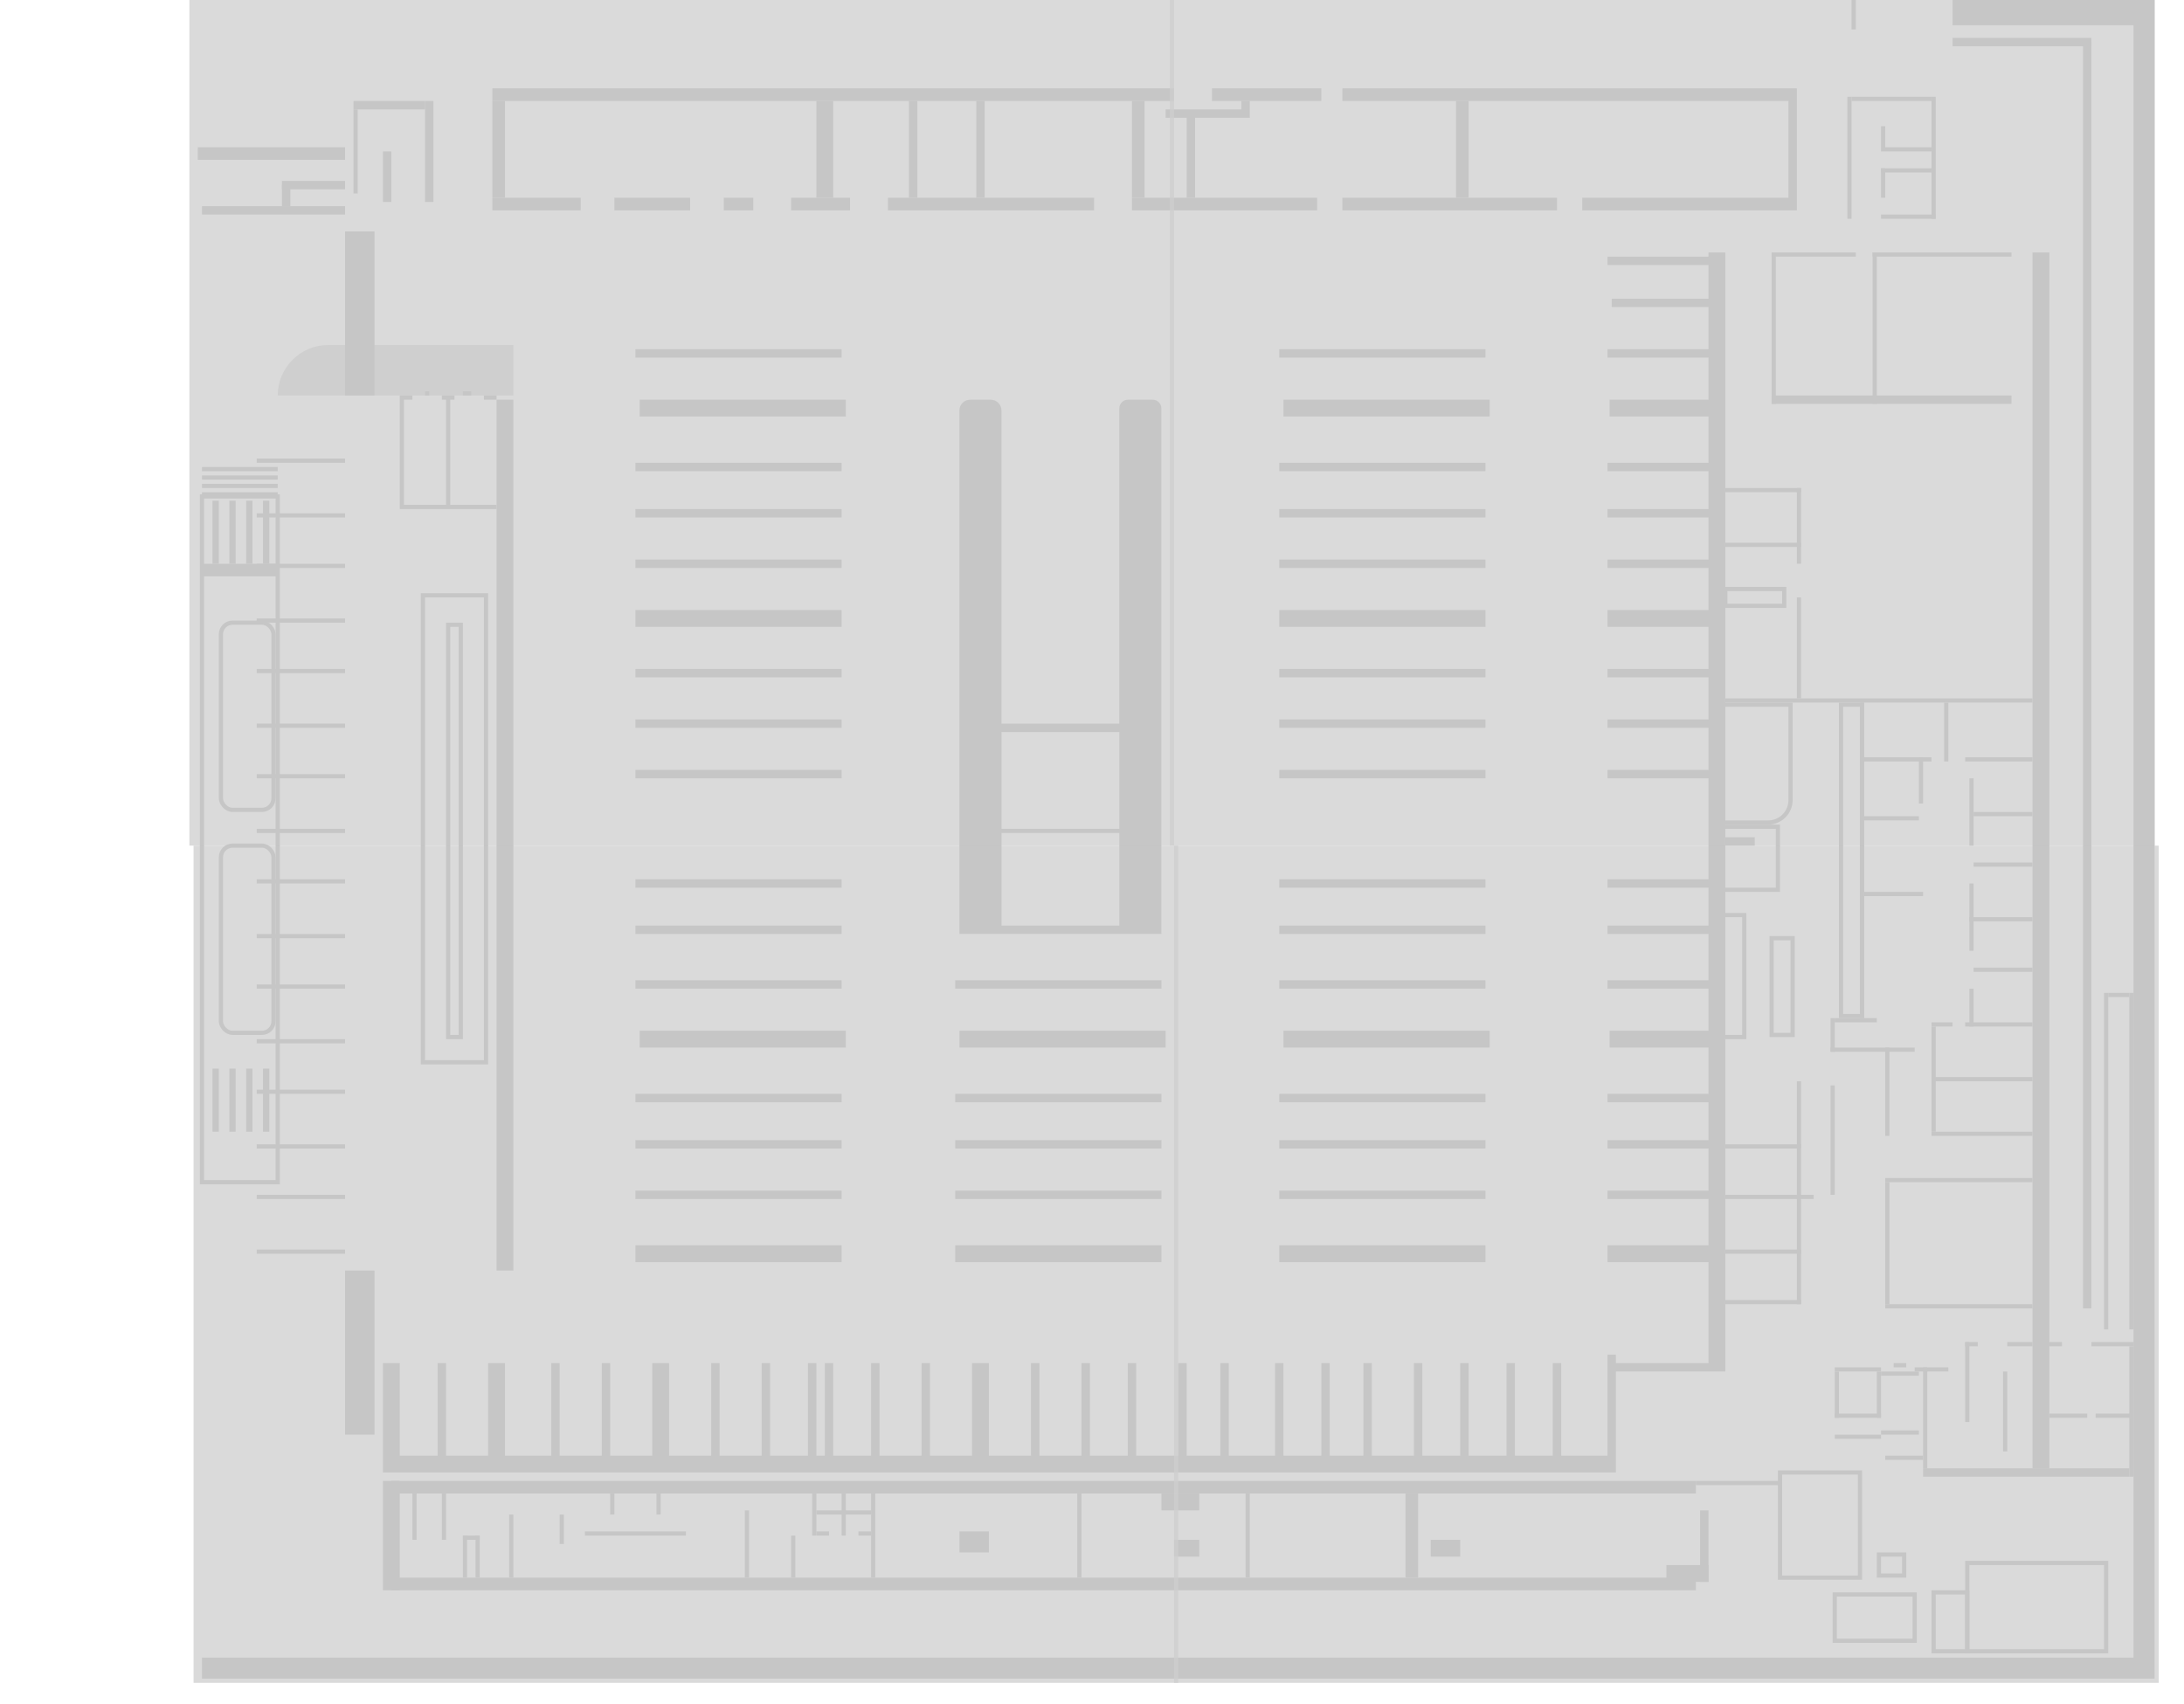 <?xml version="1.0" encoding="UTF-8"?>
<svg xmlns="http://www.w3.org/2000/svg" viewBox="0 0 519 405">
  <defs>
    <style>
      .cls-1 {
        fill: none;
        stroke: #adadad;
        stroke-miterlimit: 10;
      }

      .cls-2 {
        opacity: .54;
      }

      .cls-2, .cls-3 {
        fill: #adadad;
      }

      .cls-4 {
        fill: #cecece;
        opacity: .76;
      }
    </style>
  </defs>
  <g id="cls-1">
    <rect class="cls-3" x="82" y="55" width="7" height="39"/>
    <rect class="cls-3" x="82" y="302" width="7" height="39"/>
    <rect class="cls-3" x="47" y="35" width="35" height="3"/>
    <rect class="cls-3" x="340.5" y="202.5" width="289" height="4" transform="translate(689.5 -280.5) rotate(90)"/>
    <rect class="cls-3" x="345.5" y="159.5" width="301" height="2" transform="translate(656.5 -335.5) rotate(90)"/>
    <rect class="cls-3" x="16.5" y="196.5" width="207" height="4" transform="translate(318.5 78.5) rotate(90)"/>
    <rect class="cls-3" x="93" y="375" width="310" height="3"/>
    <rect class="cls-3" x="93" y="352" width="310" height="3"/>
    <rect class="cls-3" x="152" y="95" width="49" height="4"/>
    <rect class="cls-3" x="151" y="83" width="49" height="2"/>
    <rect class="cls-3" x="151" y="110" width="49" height="2"/>
    <rect class="cls-3" x="151" y="121" width="49" height="2"/>
    <rect class="cls-3" x="43.75" y="125.75" width="15" height="1.5" transform="translate(177.75 75.25) rotate(90)"/>
    <rect class="cls-3" x="47.75" y="125.75" width="15" height="1.5" transform="translate(181.75 71.25) rotate(90)"/>
    <rect class="cls-3" x="51.75" y="125.75" width="15" height="1.5" transform="translate(185.75 67.25) rotate(90)"/>
    <rect class="cls-3" x="55.75" y="125.75" width="15" height="1.5" transform="translate(189.75 63.25) rotate(90)"/>
    <rect class="cls-3" x="43.75" y="260.75" width="15" height="1.5" transform="translate(312.75 210.25) rotate(90)"/>
    <rect class="cls-3" x="47.75" y="260.75" width="15" height="1.5" transform="translate(316.75 206.25) rotate(90)"/>
    <rect class="cls-3" x="51.75" y="260.75" width="15" height="1.5" transform="translate(320.75 202.25) rotate(90)"/>
    <rect class="cls-3" x="55.75" y="260.75" width="15" height="1.5" transform="translate(324.75 198.25) rotate(90)"/>
    <rect class="cls-3" x="151" y="133" width="49" height="2"/>
    <rect class="cls-3" x="151" y="159" width="49" height="2"/>
    <rect class="cls-3" x="151" y="171" width="49" height="2"/>
    <rect class="cls-3" x="151" y="183" width="49" height="2"/>
    <rect class="cls-3" x="151" y="209" width="49" height="2"/>
    <rect class="cls-3" x="151" y="220" width="49" height="2"/>
    <rect class="cls-3" x="151" y="233" width="49" height="2"/>
    <rect class="cls-3" x="151" y="260" width="49" height="2"/>
    <rect class="cls-3" x="151" y="271" width="49" height="2"/>
    <rect class="cls-3" x="151" y="283" width="49" height="2"/>
    <rect class="cls-3" x="457" y="349" width="49" height="2"/>
    <rect class="cls-3" x="151" y="145" width="49" height="4"/>
    <rect class="cls-3" x="152" y="245" width="49" height="4"/>
    <rect class="cls-3" x="151" y="296" width="49" height="4"/>
    <rect class="cls-3" x="305" y="95" width="49" height="4"/>
    <rect class="cls-3" x="304" y="83" width="49" height="2"/>
    <rect class="cls-3" x="304" y="110" width="49" height="2"/>
    <rect class="cls-3" x="304" y="121" width="49" height="2"/>
    <rect class="cls-3" x="304" y="133" width="49" height="2"/>
    <rect class="cls-3" x="304" y="159" width="49" height="2"/>
    <rect class="cls-3" x="304" y="171" width="49" height="2"/>
    <rect class="cls-3" x="304" y="183" width="49" height="2"/>
    <rect class="cls-3" x="304" y="209" width="49" height="2"/>
    <rect class="cls-3" x="304" y="220" width="49" height="2"/>
    <rect class="cls-3" x="304" y="233" width="49" height="2"/>
    <rect class="cls-3" x="304" y="260" width="49" height="2"/>
    <rect class="cls-3" x="304" y="271" width="49" height="2"/>
    <rect class="cls-3" x="304" y="283" width="49" height="2"/>
    <rect class="cls-3" x="304" y="145" width="49" height="4"/>
    <rect class="cls-3" x="305" y="245" width="49" height="4"/>
    <rect class="cls-3" x="304" y="296" width="49" height="4"/>
    <rect class="cls-3" x="346.75" y="335.25" width="24.5" height="2" transform="translate(695.25 -22.75) rotate(90)"/>
    <rect class="cls-3" x="357.75" y="335.25" width="24.5" height="2" transform="translate(706.25 -33.75) rotate(90)"/>
    <rect class="cls-3" x="335.75" y="335.25" width="24.5" height="2" transform="translate(684.25 -11.75) rotate(90)"/>
    <rect class="cls-3" x="324.75" y="335.25" width="24.5" height="2" transform="translate(673.25 -.75) rotate(90)"/>
    <rect class="cls-3" x="302.75" y="335.25" width="24.5" height="2" transform="translate(651.25 21.25) rotate(90)"/>
    <rect class="cls-3" x="312.75" y="335.25" width="24.5" height="2" transform="translate(661.25 11.25) rotate(90)"/>
    <rect class="cls-3" x="291.75" y="335.25" width="24.5" height="2" transform="translate(640.25 32.25) rotate(90)"/>
    <rect class="cls-3" x="278.75" y="335.25" width="24.5" height="2" transform="translate(627.25 45.25) rotate(90)"/>
    <rect class="cls-3" x="268.75" y="335.25" width="24.5" height="2" transform="translate(617.25 55.25) rotate(90)"/>
    <rect class="cls-3" x="245.75" y="335.25" width="24.5" height="2" transform="translate(594.25 78.25) rotate(90)"/>
    <rect class="cls-3" x="256.75" y="335.25" width="24.5" height="2" transform="translate(605.25 67.25) rotate(90)"/>
    <rect class="cls-3" x="233.75" y="335.25" width="24.5" height="2" transform="translate(582.25 90.25) rotate(90)"/>
    <rect class="cls-3" x="195.75" y="335.25" width="24.5" height="2" transform="translate(544.25 128.25) rotate(90)"/>
    <rect class="cls-3" x="207.75" y="335.25" width="24.5" height="2" transform="translate(556.25 116.25) rotate(90)"/>
    <rect class="cls-3" x="180.75" y="335.25" width="24.5" height="2" transform="translate(529.25 143.25) rotate(90)"/>
    <rect class="cls-3" x="184.75" y="335.25" width="24.5" height="2" transform="translate(533.25 139.25) rotate(90)"/>
    <rect class="cls-3" x="169.75" y="335.25" width="24.5" height="2" transform="translate(518.25 154.25) rotate(90)"/>
    <rect class="cls-3" x="157.75" y="335.25" width="24.5" height="2" transform="translate(506.25 166.25) rotate(90)"/>
    <rect class="cls-3" x="92.75" y="335.25" width="24.5" height="2" transform="translate(441.25 231.25) rotate(90)"/>
    <rect class="cls-3" x="93" y="360" width="11" height="1" transform="translate(459 262) rotate(90)"/>
    <rect class="cls-3" x="100" y="360" width="11" height="1" transform="translate(466 255) rotate(90)"/>
    <rect class="cls-3" x="105.5" y="369.5" width="10" height="1" transform="translate(480.5 259.5) rotate(90)"/>
    <rect class="cls-3" x="108.5" y="369.5" width="10" height="1" transform="translate(483.5 256.5) rotate(90)"/>
    <rect class="cls-3" x="114" y="367" width="15" height="1" transform="translate(489 246) rotate(90)"/>
    <rect class="cls-3" x="130" y="363" width="7" height="1" transform="translate(497 230) rotate(90)"/>
    <rect class="cls-3" x="143" y="357" width="5" height="1" transform="translate(503 212) rotate(90)"/>
    <rect class="cls-3" x="110" y="365" width="4" height="1" transform="translate(224 731) rotate(180)"/>
    <rect class="cls-3" x="154" y="357" width="5" height="1" transform="translate(514 201) rotate(90)"/>
    <rect class="cls-3" x="188.5" y="359.5" width="10" height="1" transform="translate(553.5 166.5) rotate(90)"/>
    <rect class="cls-3" x="195.5" y="359.5" width="10" height="1" transform="translate(560.5 159.5) rotate(90)"/>
    <rect class="cls-3" x="183.5" y="369.5" width="10" height="1" transform="translate(558.5 181.5) rotate(90)"/>
    <rect class="cls-3" x="169.5" y="366.5" width="16" height="1" transform="translate(544.5 189.5) rotate(90)"/>
    <rect class="cls-3" x="197.5" y="364.5" width="20" height="1" transform="translate(572.5 157.5) rotate(90)"/>
    <rect class="cls-3" x="139" y="364" width="24" height="1" transform="translate(302 729) rotate(180)"/>
    <rect class="cls-3" x="194" y="359" width="13" height="1" transform="translate(401 719) rotate(180)"/>
    <rect class="cls-3" x="194" y="364" width="3" height="1" transform="translate(391 729) rotate(180)"/>
    <rect class="cls-3" x="204" y="364" width="3" height="1" transform="translate(411 729) rotate(180)"/>
    <rect class="cls-3" x="119.75" y="335.25" width="24.5" height="2" transform="translate(468.25 204.25) rotate(90)"/>
    <rect class="cls-3" x="131.75" y="335.25" width="24.5" height="2" transform="translate(480.25 192.25) rotate(90)"/>
    <rect class="cls-3" x="144.75" y="334.25" width="24.5" height="4" transform="translate(493.25 179.25) rotate(90)"/>
    <rect class="cls-3" x="220.75" y="334.25" width="24.5" height="4" transform="translate(569.25 103.25) rotate(90)"/>
    <rect class="cls-3" x="105.75" y="334.25" width="24.5" height="4" transform="translate(454.25 218.25) rotate(90)"/>
    <rect class="cls-3" x="80" y="363" width="26" height="4" transform="translate(458 272) rotate(90)"/>
    <rect class="cls-3" x="227" y="233" width="49" height="2"/>
    <rect class="cls-3" x="227" y="260" width="49" height="2"/>
    <rect class="cls-3" x="227" y="271" width="49" height="2"/>
    <rect class="cls-3" x="227" y="283" width="49" height="2"/>
    <rect class="cls-3" x="228" y="245" width="49" height="4"/>
    <rect class="cls-3" x="227" y="296" width="49" height="4"/>
    <rect class="cls-3" x="382.5" y="95" width="24.5" height="4"/>
    <rect class="cls-3" x="382" y="83" width="24.5" height="2"/>
    <rect class="cls-3" x="383" y="71" width="24.5" height="2"/>
    <rect class="cls-3" x="382" y="61" width="24.5" height="2"/>
    <rect class="cls-3" x="382" y="110" width="24.5" height="2"/>
    <rect class="cls-3" x="382" y="121" width="24.5" height="2"/>
    <rect class="cls-3" x="382" y="133" width="24.5" height="2"/>
    <rect class="cls-3" x="382" y="159" width="24.5" height="2"/>
    <rect class="cls-3" x="382" y="171" width="24.5" height="2"/>
    <rect class="cls-3" x="382" y="183" width="24.5" height="2"/>
    <rect class="cls-3" x="382" y="209" width="24.5" height="2"/>
    <rect class="cls-3" x="382" y="220" width="24.5" height="2"/>
    <rect class="cls-3" x="382" y="233" width="24.5" height="2"/>
    <rect class="cls-3" x="382" y="260" width="24.5" height="2"/>
    <rect class="cls-3" x="382" y="271" width="24.5" height="2"/>
    <rect class="cls-3" x="382" y="283" width="24.5" height="2"/>
    <rect class="cls-3" x="382" y="145" width="24.5" height="4"/>
    <rect class="cls-3" x="382.5" y="245" width="24.5" height="4"/>
    <rect class="cls-3" x="382" y="296" width="24.5" height="4"/>
    <rect class="cls-3" x="48" y="49" width="34" height="2"/>
    <rect class="cls-3" x="101" y="24" width="2" height="24"/>
    <rect class="cls-3" x="91" y="36" width="2" height="12"/>
    <rect class="cls-3" x="73.5" y="36.5" width="2" height="15" transform="translate(118.5 -30.5) rotate(90)"/>
    <rect class="cls-3" x="48" y="111" width="18" height="1"/>
    <rect class="cls-3" x="61" y="109" width="21" height="1"/>
    <rect class="cls-3" x="61" y="122" width="21" height="1"/>
    <rect class="cls-3" x="61" y="134" width="21" height="1"/>
    <rect class="cls-3" x="61" y="147" width="21" height="1"/>
    <rect class="cls-3" x="61" y="159" width="21" height="1"/>
    <rect class="cls-3" x="61" y="172" width="21" height="1"/>
    <rect class="cls-3" x="61" y="184" width="21" height="1"/>
    <rect class="cls-3" x="61" y="197" width="21" height="1"/>
    <rect class="cls-3" x="61" y="209" width="21" height="1"/>
    <rect class="cls-3" x="61" y="222" width="21" height="1"/>
    <rect class="cls-3" x="61" y="234" width="21" height="1"/>
    <rect class="cls-3" x="61" y="247" width="21" height="1"/>
    <rect class="cls-3" x="61" y="259" width="21" height="1"/>
    <rect class="cls-3" x="61" y="272" width="21" height="1"/>
    <rect class="cls-3" x="61" y="284" width="21" height="1"/>
    <rect class="cls-3" x="61" y="297" width="21" height="1"/>
    <rect class="cls-3" x="48" y="113" width="18" height="1"/>
    <rect class="cls-3" x="48" y="115" width="18" height="1"/>
    <rect class="cls-3" x="48" y="117" width="18" height="1"/>
    <rect class="cls-1" x="106.5" y="148.5" width="3" height="98"/>
    <rect class="cls-1" x="100.5" y="141.5" width="15" height="111"/>
    <rect class="cls-1" x="52.5" y="148" width="12.5" height="44.5" rx="2.77" ry="2.77"/>
    <rect class="cls-1" x="52.5" y="201" width="12.5" height="44.5" rx="2.77" ry="2.77"/>
    <rect class="cls-3" x="421" y="60" width="20" height="1"/>
    <rect class="cls-3" x="445" y="60" width="33" height="1"/>
    <rect class="cls-3" x="421" y="94" width="57" height="2"/>
    <rect class="cls-3" x="421" y="60" width="1" height="36"/>
    <rect class="cls-3" x="445" y="60" width="1" height="36"/>
    <rect class="cls-3" x="410" y="166" width="73" height="1"/>
    <rect class="cls-3" x="442" y="180" width="17" height="1"/>
    <rect class="cls-3" x="410" y="199" width="7" height="2"/>
    <rect class="cls-3" x="467" y="180" width="16" height="1"/>
    <rect class="cls-3" x="469" y="193" width="14" height="1"/>
    <rect class="cls-3" x="442" y="194" width="14" height="1"/>
    <rect class="cls-3" x="443" y="212" width="14" height="1"/>
    <rect class="cls-3" x="455.5" y="173.5" width="14" height="1" transform="translate(636.5 -288.5) rotate(90)"/>
    <rect class="cls-3" x="460.5" y="217.5" width="16" height="1" transform="translate(686.5 -250.5) rotate(90)"/>
    <rect class="cls-3" x="460.5" y="192.5" width="16" height="1" transform="translate(661.5 -275.5) rotate(90)"/>
    <rect class="cls-3" x="415.5" y="153.5" width="24" height="1" transform="translate(581.5 -273.5) rotate(90)"/>
    <rect class="cls-3" x="418.5" y="124.5" width="18" height="1" transform="translate(552.5 -302.5) rotate(90)"/>
    <rect class="cls-3" x="410" y="116" width="18" height="1" transform="translate(838 233) rotate(180)"/>
    <rect class="cls-3" x="410" y="129" width="18" height="1" transform="translate(838 259) rotate(180)"/>
    <rect class="cls-3" x="451" y="185" width="11" height="1" transform="translate(642 -271) rotate(90)"/>
    <rect class="cls-3" x="464" y="239" width="9" height="1" transform="translate(708 -229) rotate(90)"/>
    <rect class="cls-3" x="431.5" y="245.5" width="8" height="1" transform="translate(681.5 -189.5) rotate(90)"/>
    <rect class="cls-3" x="436" y="242" width="10" height="1" transform="translate(882 485) rotate(180)"/>
    <rect class="cls-3" x="469" y="205" width="14" height="1"/>
    <rect class="cls-3" x="469" y="230" width="14" height="1"/>
    <rect class="cls-3" x="467" y="243" width="16" height="1"/>
    <rect class="cls-3" x="435" y="249" width="20" height="1"/>
    <rect class="cls-3" x="459" y="243" width="5" height="1"/>
    <rect class="cls-3" x="501" y="236" width="5" height="1"/>
    <rect class="cls-3" x="497" y="319" width="10" height="1"/>
    <rect class="cls-3" x="477" y="319" width="6" height="1"/>
    <rect class="cls-3" x="455" y="325" width="8" height="1"/>
    <rect class="cls-3" x="447" y="340" width="9" height="1"/>
    <rect class="cls-3" x="447" y="326" width="9" height="1"/>
    <rect class="cls-3" x="450" y="324" width="3" height="1"/>
    <rect class="cls-3" x="436" y="336" width="11" height="1"/>
    <rect class="cls-3" x="436" y="341" width="11" height="1"/>
    <rect class="cls-3" x="436" y="325" width="11" height="1"/>
    <rect class="cls-3" x="441" y="331" width="11" height="1" transform="translate(778 -115) rotate(90)"/>
    <rect class="cls-3" x="431" y="331" width="11" height="1" transform="translate(768 -105) rotate(90)"/>
    <rect class="cls-3" x="467" y="319" width="3" height="1"/>
    <rect class="cls-3" x="486" y="319" width="4" height="1"/>
    <rect class="cls-3" x="498" y="336" width="9" height="1"/>
    <rect class="cls-3" x="487" y="336" width="9" height="1"/>
    <rect class="cls-3" x="448" y="346" width="9" height="1"/>
    <rect class="cls-3" x="403" y="352" width="20" height="1"/>
    <rect class="cls-3" x="459" y="256" width="24" height="1"/>
    <rect class="cls-3" x="410" y="272" width="18" height="1"/>
    <rect class="cls-3" x="410" y="297" width="18" height="1"/>
    <rect class="cls-3" x="410" y="309" width="18" height="1"/>
    <rect class="cls-3" x="410" y="284" width="21" height="1"/>
    <rect class="cls-3" x="401" y="283" width="53" height="1" transform="translate(711 -144) rotate(90)"/>
    <rect class="cls-3" x="447" y="256" width="25" height="1" transform="translate(203 716) rotate(-90)"/>
    <rect class="cls-3" x="422.5" y="270.5" width="26" height="1" transform="translate(164.5 706.5) rotate(-90)"/>
    <rect class="cls-3" x="460.5" y="275.5" width="80" height="1" transform="translate(224.5 776.5) rotate(-90)"/>
    <rect class="cls-3" x="466.5" y="275.5" width="80" height="1" transform="translate(230.5 782.5) rotate(-90)"/>
    <rect class="cls-3" x="491" y="335" width="31" height="1" transform="translate(171 842) rotate(-90)"/>
    <rect class="cls-3" x="445.5" y="336.5" width="24" height="1" transform="translate(120.5 794.5) rotate(-90)"/>
    <rect class="cls-3" x="458" y="328" width="19" height="1" transform="translate(139 796) rotate(-90)"/>
    <rect class="cls-3" x="467" y="335" width="19" height="1" transform="translate(141 812) rotate(-90)"/>
    <rect class="cls-3" x="405" y="204" width="75" height="1" transform="translate(238 647) rotate(-90)"/>
    <rect class="cls-3" x="434" y="295" width="29" height="1" transform="translate(153 744) rotate(-90)"/>
    <rect class="cls-3" x="438" y="259" width="21" height="1" transform="translate(189 708) rotate(-90)"/>
    <rect class="cls-3" x="459" y="269" width="24" height="1"/>
    <rect class="cls-3" x="448" y="280" width="35" height="1"/>
    <rect class="cls-3" x="448" y="310" width="35" height="1"/>
    <rect class="cls-3" x="468" y="218" width="15" height="1"/>
    <rect class="cls-1" x="423" y="350" width="19" height="25"/>
    <rect class="cls-1" x="436" y="379" width="19" height="11"/>
    <rect class="cls-1" x="446.5" y="369.5" width="6" height="5"/>
    <rect class="cls-1" x="467.5" y="371.5" width="33" height="21"/>
    <rect class="cls-1" x="459.5" y="378.5" width="8" height="14"/>
    <rect class="cls-3" x="464" y="9" width="33" height="2"/>
    <polygon class="cls-3" points="507 0 464 0 464 6 507 6 507 394 48 394 48 399 507 399 509 399 512 399 512 0 507 0"/>
    <rect class="cls-3" x="440" width="1" height="7"/>
    <rect class="cls-3" x="439" y="23" width="1" height="29"/>
    <rect class="cls-3" x="459" y="23" width="1" height="29"/>
    <rect class="cls-3" x="440" y="23" width="19" height="1"/>
    <rect class="cls-3" x="447" y="30" width="1" height="6"/>
    <rect class="cls-3" x="448" y="35" width="11" height="1"/>
    <rect class="cls-3" x="447" y="40" width="1" height="7"/>
    <rect class="cls-3" x="447" y="40" width="12" height="1"/>
    <rect class="cls-3" x="447" y="51" width="13" height="1"/>
    <rect class="cls-1" x="410" y="140" width="14" height="4"/>
    <polygon class="cls-3" points="406 60 406 324 384 324 384 322 382 322 382 324 382 324 382 326 382 326 382 346 95 346 95 324 91 324 91 346 91 348.5 91 350 384 350 384 346.5 384 346 384 326 410 326 410 325 410 324 410 60 406 60"/>
    <rect class="cls-3" x="256" y="355" width="1" height="20"/>
    <rect class="cls-3" x="296" y="355" width="1" height="20"/>
    <rect class="cls-3" x="334" y="355" width="3" height="20"/>
    <rect class="cls-3" x="404" y="359" width="2" height="17"/>
    <rect class="cls-3" x="228" y="364" width="7" height="5"/>
    <rect class="cls-3" x="340" y="366" width="7" height="4"/>
    <rect class="cls-3" x="279" y="366" width="6" height="4"/>
    <rect class="cls-3" x="276" y="355" width="9" height="4"/>
    <rect class="cls-3" x="396" y="372" width="10" height="4"/>
    <rect class="cls-3" x="84" y="26" width="1" height="20"/>
    <rect class="cls-3" x="84" y="24" width="17" height="2"/>
    <rect class="cls-3" x="67" y="44" width="2" height="5"/>
    <rect class="cls-3" x="117" y="24" width="3" height="23"/>
    <rect class="cls-3" x="194" y="24" width="4" height="23"/>
    <rect class="cls-3" x="216" y="24" width="2" height="23"/>
    <rect class="cls-3" x="232" y="24" width="2" height="23"/>
    <rect class="cls-3" x="269" y="24" width="3" height="23"/>
    <rect class="cls-3" x="282" y="27" width="2" height="20"/>
    <rect class="cls-3" x="295" y="24" width="2" height="4"/>
    <rect class="cls-3" x="277" y="26" width="18" height="2"/>
    <rect class="cls-3" x="346" y="24" width="3" height="23"/>
    <path class="cls-3" d="M273.93,95h-5.87c-1.14,0-2.07.93-2.07,2.07v74.93h-28v-74.43c0-1.42-1.15-2.57-2.57-2.57h-4.86c-1.42,0-2.57,1.15-2.57,2.57v124.43h48v-124.93c0-1.14-.93-2.07-2.07-2.07ZM266,220h-28v-22h28v22ZM266,197h-28v-23h28v23Z"/>
    <rect class="cls-3" x="48" y="134" width="18" height="3"/>
    <rect class="cls-1" x="48" y="118" width="18" height="163"/>
    <g>
      <rect class="cls-3" x="117" y="21" width="162" height="3"/>
      <rect class="cls-3" x="288" y="21" width="26" height="3"/>
      <rect class="cls-3" x="117" y="47" width="21" height="3"/>
      <rect class="cls-3" x="146" y="47" width="18" height="3"/>
      <rect class="cls-3" x="172" y="47" width="7" height="3"/>
      <rect class="cls-3" x="319" y="47" width="51" height="3"/>
      <rect class="cls-3" x="269" y="47" width="44" height="3"/>
      <polygon class="cls-3" points="319 21 319 24 425 24 425 47 376 47 376 50 425 50 427 50 427 47 427 24 427 21 319 21"/>
      <rect class="cls-3" x="211" y="47" width="49" height="3"/>
      <rect class="cls-3" x="188" y="47" width="14" height="3"/>
    </g>
    <rect class="cls-1" x="421" y="223" width="5" height="23"/>
    <rect class="cls-1" x="409.5" y="217.5" width="5" height="29"/>
    <rect class="cls-1" x="409.5" y="196.5" width="13" height="15"/>
    <path class="cls-1" d="M409.5,167.5h16v22.68c0,2.94-2.38,5.32-5.32,5.32h-10.68v-28h0Z"/>
    <rect class="cls-1" x="437.5" y="167.5" width="5" height="74"/>
    <path class="cls-2" d="M78,82h44v12h-56c0-6.62,5.38-12,12-12Z"/>
    <g>
      <rect class="cls-3" x="101" y="93" width="1" height="1"/>
      <rect class="cls-3" x="110" y="93" width="2" height="1"/>
      <polygon class="cls-3" points="106 94 105 94 105 95 106 95 106 120 96 120 96 95 98 95 98 94 96 94 95 94 95 95 95 120 95 121 96 121 106 121 107 121 118 121 118 120 107 120 107 95 108 95 108 94 107 94 106 94"/>
      <rect class="cls-3" x="115" y="94" width="3" height="1"/>
    </g>
  </g>
  <g id="cls-2">
    <rect class="cls-4" x="46" y="201" width="234" height="199"/>
    <rect class="cls-4" x="279" y="201" width="234" height="199"/>
    <rect class="cls-4" x="45" width="234" height="201"/>
    <rect class="cls-4" x="278" y="0" width="234" height="201"/>
  </g>
</svg>